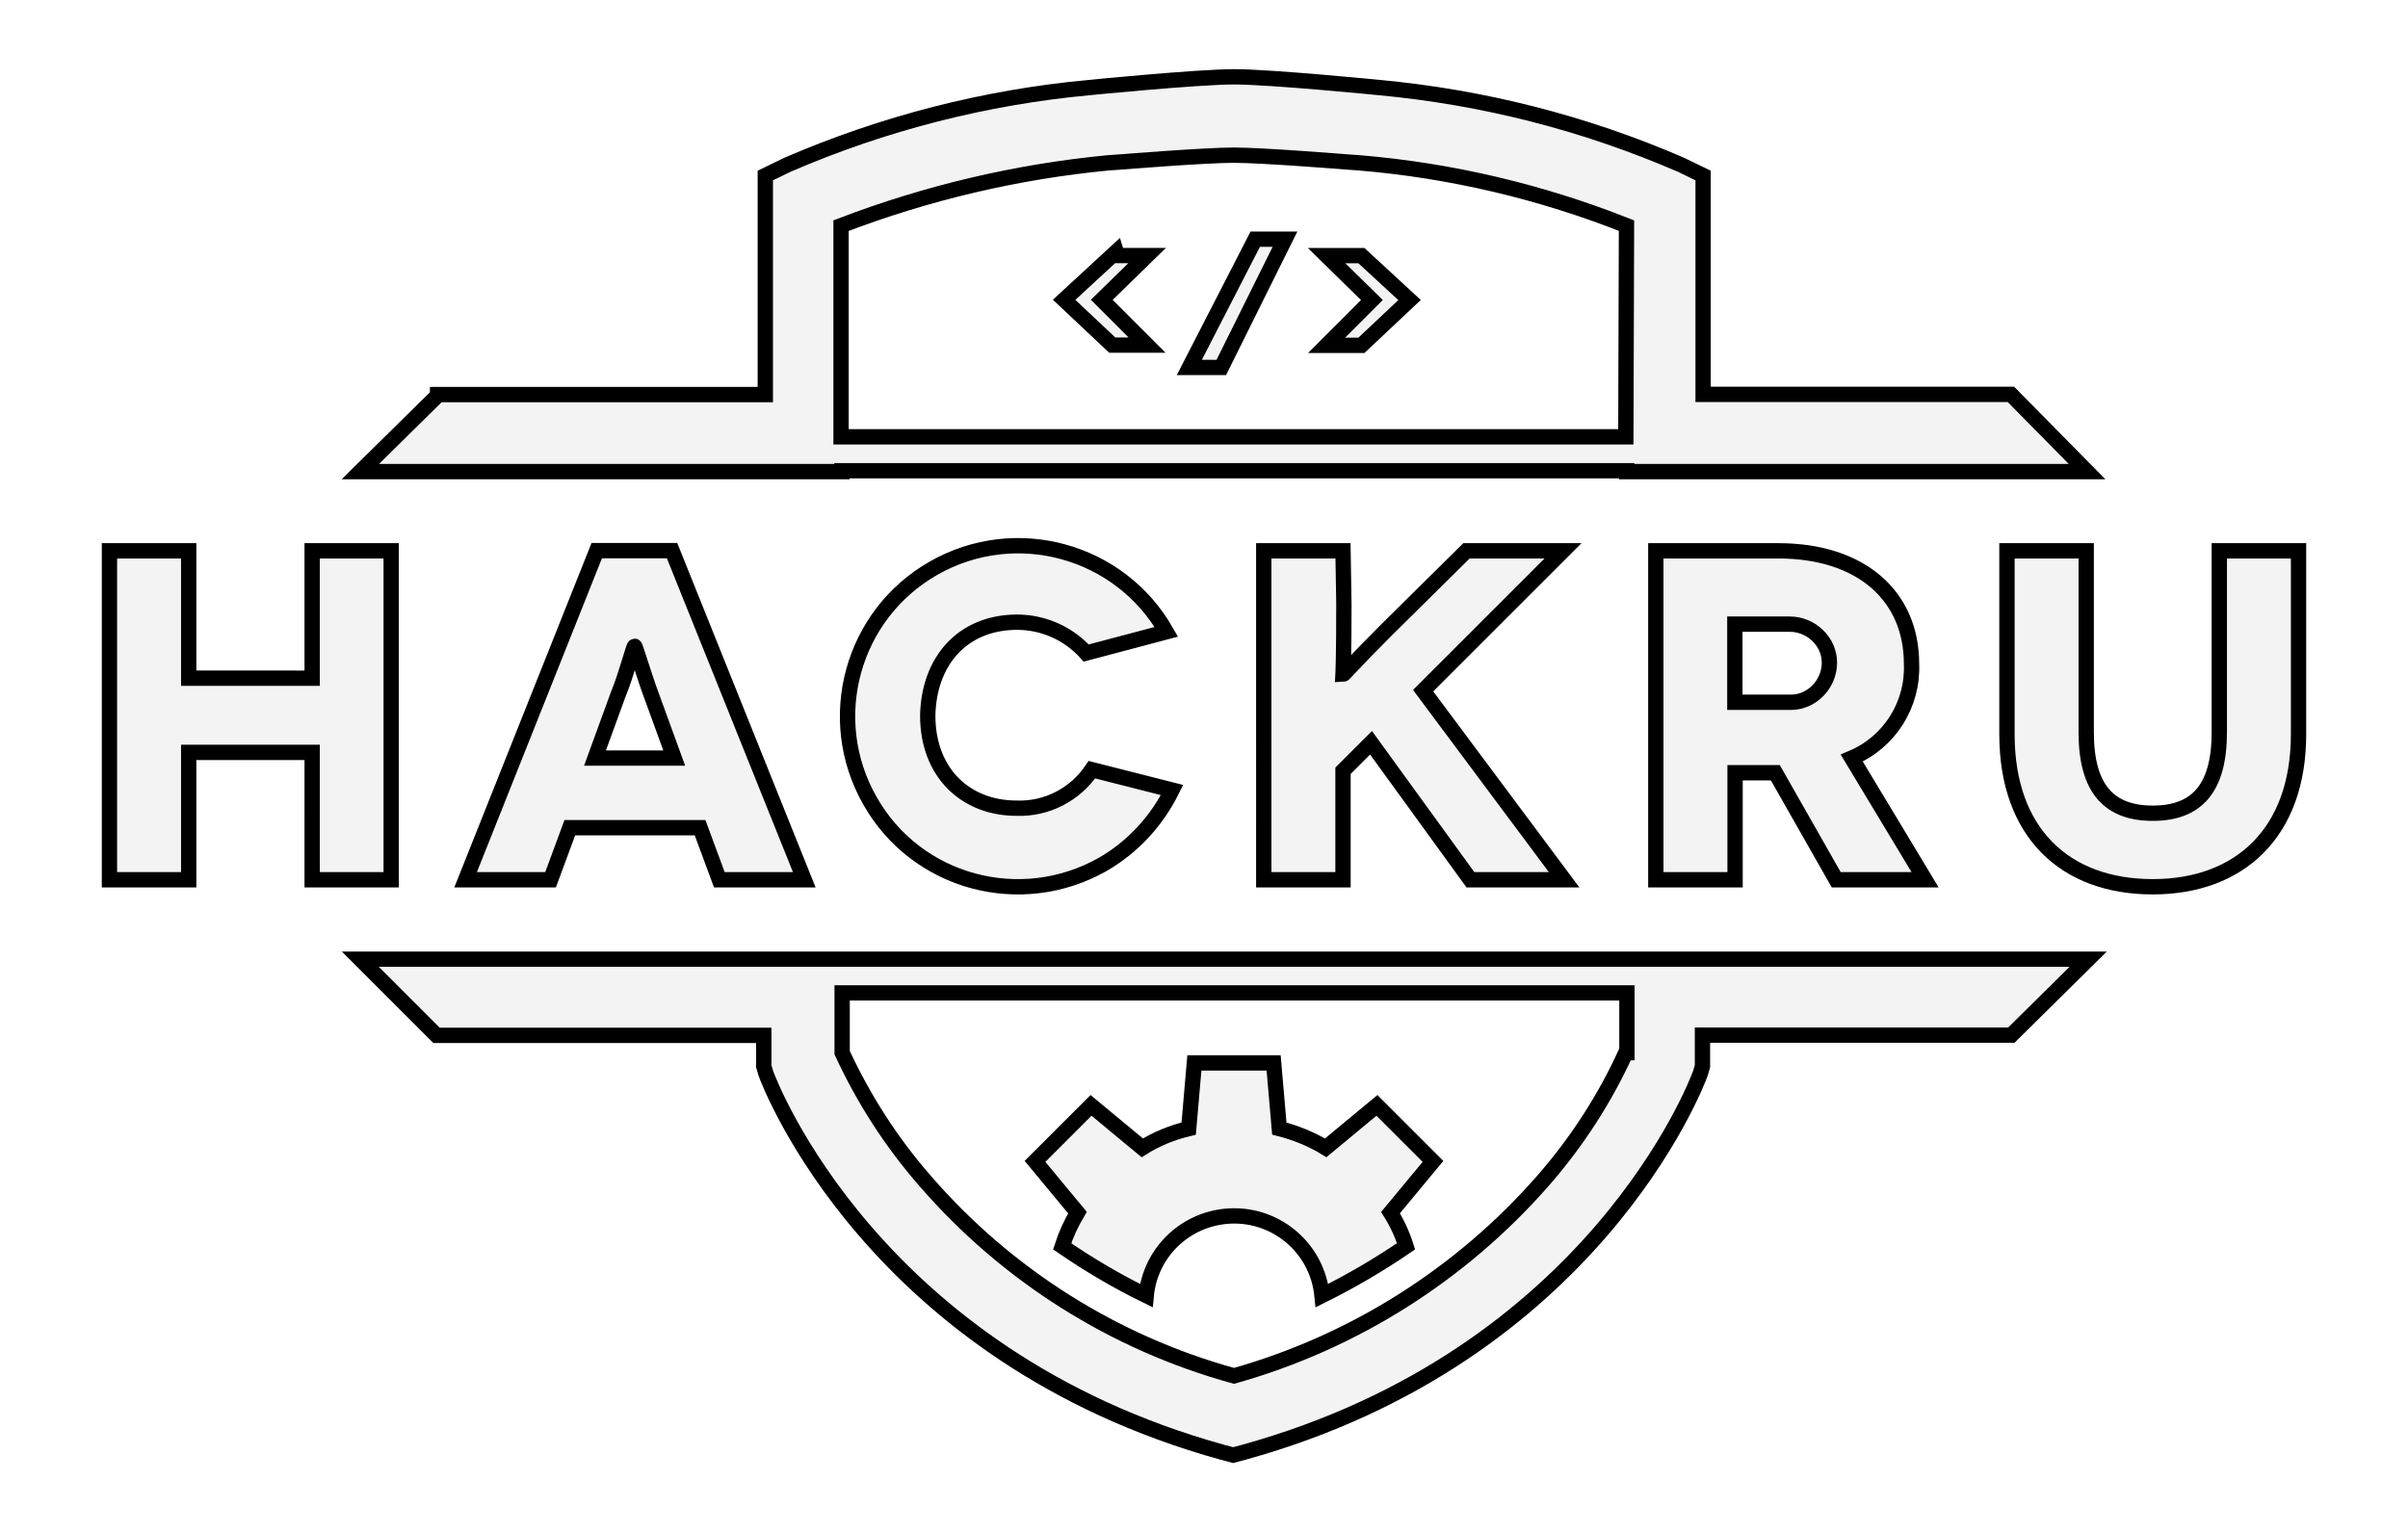 <?xml version="1.0" encoding="utf-8"?>
<!-- Generator: Adobe Illustrator 21.0.0, SVG Export Plug-In . SVG Version: 6.00 Build 0)  -->
<svg version="1.1" id="Layer_1" xmlns="http://www.w3.org/2000/svg" xmlns:xlink="http://www.w3.org/1999/xlink" x="0px" y="0px"
	 viewBox="0 0 1100 700" style="enable-background:new 0 0 1100 700;" xml:space="preserve">
<g stroke="currentColor" stroke-width="7" fill="rgba(0, 0, 0, 0.05)">
	<path class="st0" d="M918.6,180.2H778v-100l-10.1-4.9c-43.8-19-90.4-30.9-138-35.3c0,0-49.4-4.9-66.1-4.9S497.7,40,497.7,40
		c-47.6,4.4-94.1,16.3-138,35.3l-10.1,4.9v100.1H199.9v0.4l-35.3,34.8h220v-0.4h358.5v0.4h210.3L918.6,180.2z M742.7,199.6H384.2
		v-96.5c39.2-15,80.3-24.7,122.1-28.7L512,74c0,0,38.4-3.1,51.6-3.1s51.6,3.1,51.6,3.1l5.7,0.4c41.9,3.5,83,13.2,122.1,28.7
		L742.7,199.6z M492.2,554.1l-19.4-23.4l25.6-25.6l23.4,19.4c6.5-4.1,13.7-7,21.2-8.8l2.6-30h36.2l2.6,30c7.5,1.9,14.6,4.8,21.2,8.8
		l23.4-19.4l25.6,25.6l-19.4,23.4c3,4.8,5.4,10,7.1,15.4c-12.3,8.4-25.1,15.9-38.4,22.5c-2.2-22.2-21.9-38.4-44.1-36.2
		c-19.2,1.9-34.4,17.1-36.2,36.2c-13.3-6.5-26.2-14.1-38.4-22.5C486.9,564.2,489.3,559,492.2,554.1z M953.9,438.3H164.6l34.8,34.8
		h149.5v14.1l0.9,3.1c1.8,5.3,49.4,129.2,208.6,173.3l4.9,1.3l4.9-1.3c159.2-44.1,206.8-168,208.6-173.3l0.9-3.1V473h141.1
		L953.9,438.3z M742.7,481c-9.7,21.3-22.5,41-37.9,58.6c-37.4,42.7-86.4,73.7-141.1,89.1c-54.8-15.1-103.9-46.1-141.1-89.1
		c-15.4-17.6-28.1-37.4-37.9-58.6v-27.3h358.5V481H742.7z M524,116.8L503.3,137l20.7,20.7h-15.9l-22-20.7l22-20.3
		C508.1,116.8,524,116.8,524,116.8z M573.4,109.3H587l-29.1,58.6h-14.6L573.4,109.3z M621.9,116.8l22,20.3l-22,20.7H606l20.7-20.7
		L606,116.8H621.9z M212.7,402h38.8l8.8-23.8h59.5l8.8,23.8h38.8L307,251.6h-34.4L212.7,402z M289.9,295.3L289.9,295.3
		c0.4,0,4.4,13.7,7.5,22l10.6,29.1h-36.2l10.6-29.1C285.9,309,289.4,295.3,289.9,295.3z M464.5,284.3c12.1,0,23.6,5.1,31.7,14.1
		l36.6-9.7c-21.3-37.4-68.9-50.4-106.3-29.1s-50.4,68.9-29.1,106.3c21.2,37.5,68.8,50.3,106.3,29.1c13.7-7.9,24.7-19.8,31.7-34
		l-36.6-9.3c-7.7,11.4-20.7,18.1-34.4,17.6c-23.4,0-40.6-16.3-40.6-42.3C424.3,301.9,439.8,284.4,464.5,284.3L464.5,284.3z
		 M613.5,251.7h-36.2V402h36.2v-49.8l12.8-12.8l45.4,62.6h42.8l-64.4-86.4l63.9-63.9h-44.1l-36.6,36.2
		c-15.4,15.4-19.4,20.3-19.8,20.3l0,0c0,0,0.4-7.5,0.4-32.2L613.5,251.7L613.5,251.7z M873.2,303.3c0-30.9-22.9-51.6-60.8-51.6h-56
		V402h36.2v-48.9H811l27.8,48.9h40.6l-33.5-55.6C863.1,339.2,874,322,873.2,303.3z M817.6,320.9h-25.1v-35.7h25.1
		c9.7,0,18.1,7.9,18.1,17.6s-7.9,18.1-17.6,18.1H817.6z M1013.8,251.7v82.9c0,26-10.6,37-30.4,37s-30.4-11-30.4-37v-82.9h-36.2v83.8
		c0,45,26.5,69.7,66.6,69.7c39.7,0,66.6-24.7,66.6-69.7v-83.8H1013.8z M178.7,402V251.7h-36.1v58.2H86.2v-58.2H50V402h36.2v-58.2
		h56.4V402H178.7z"/>
</g>
</svg>
